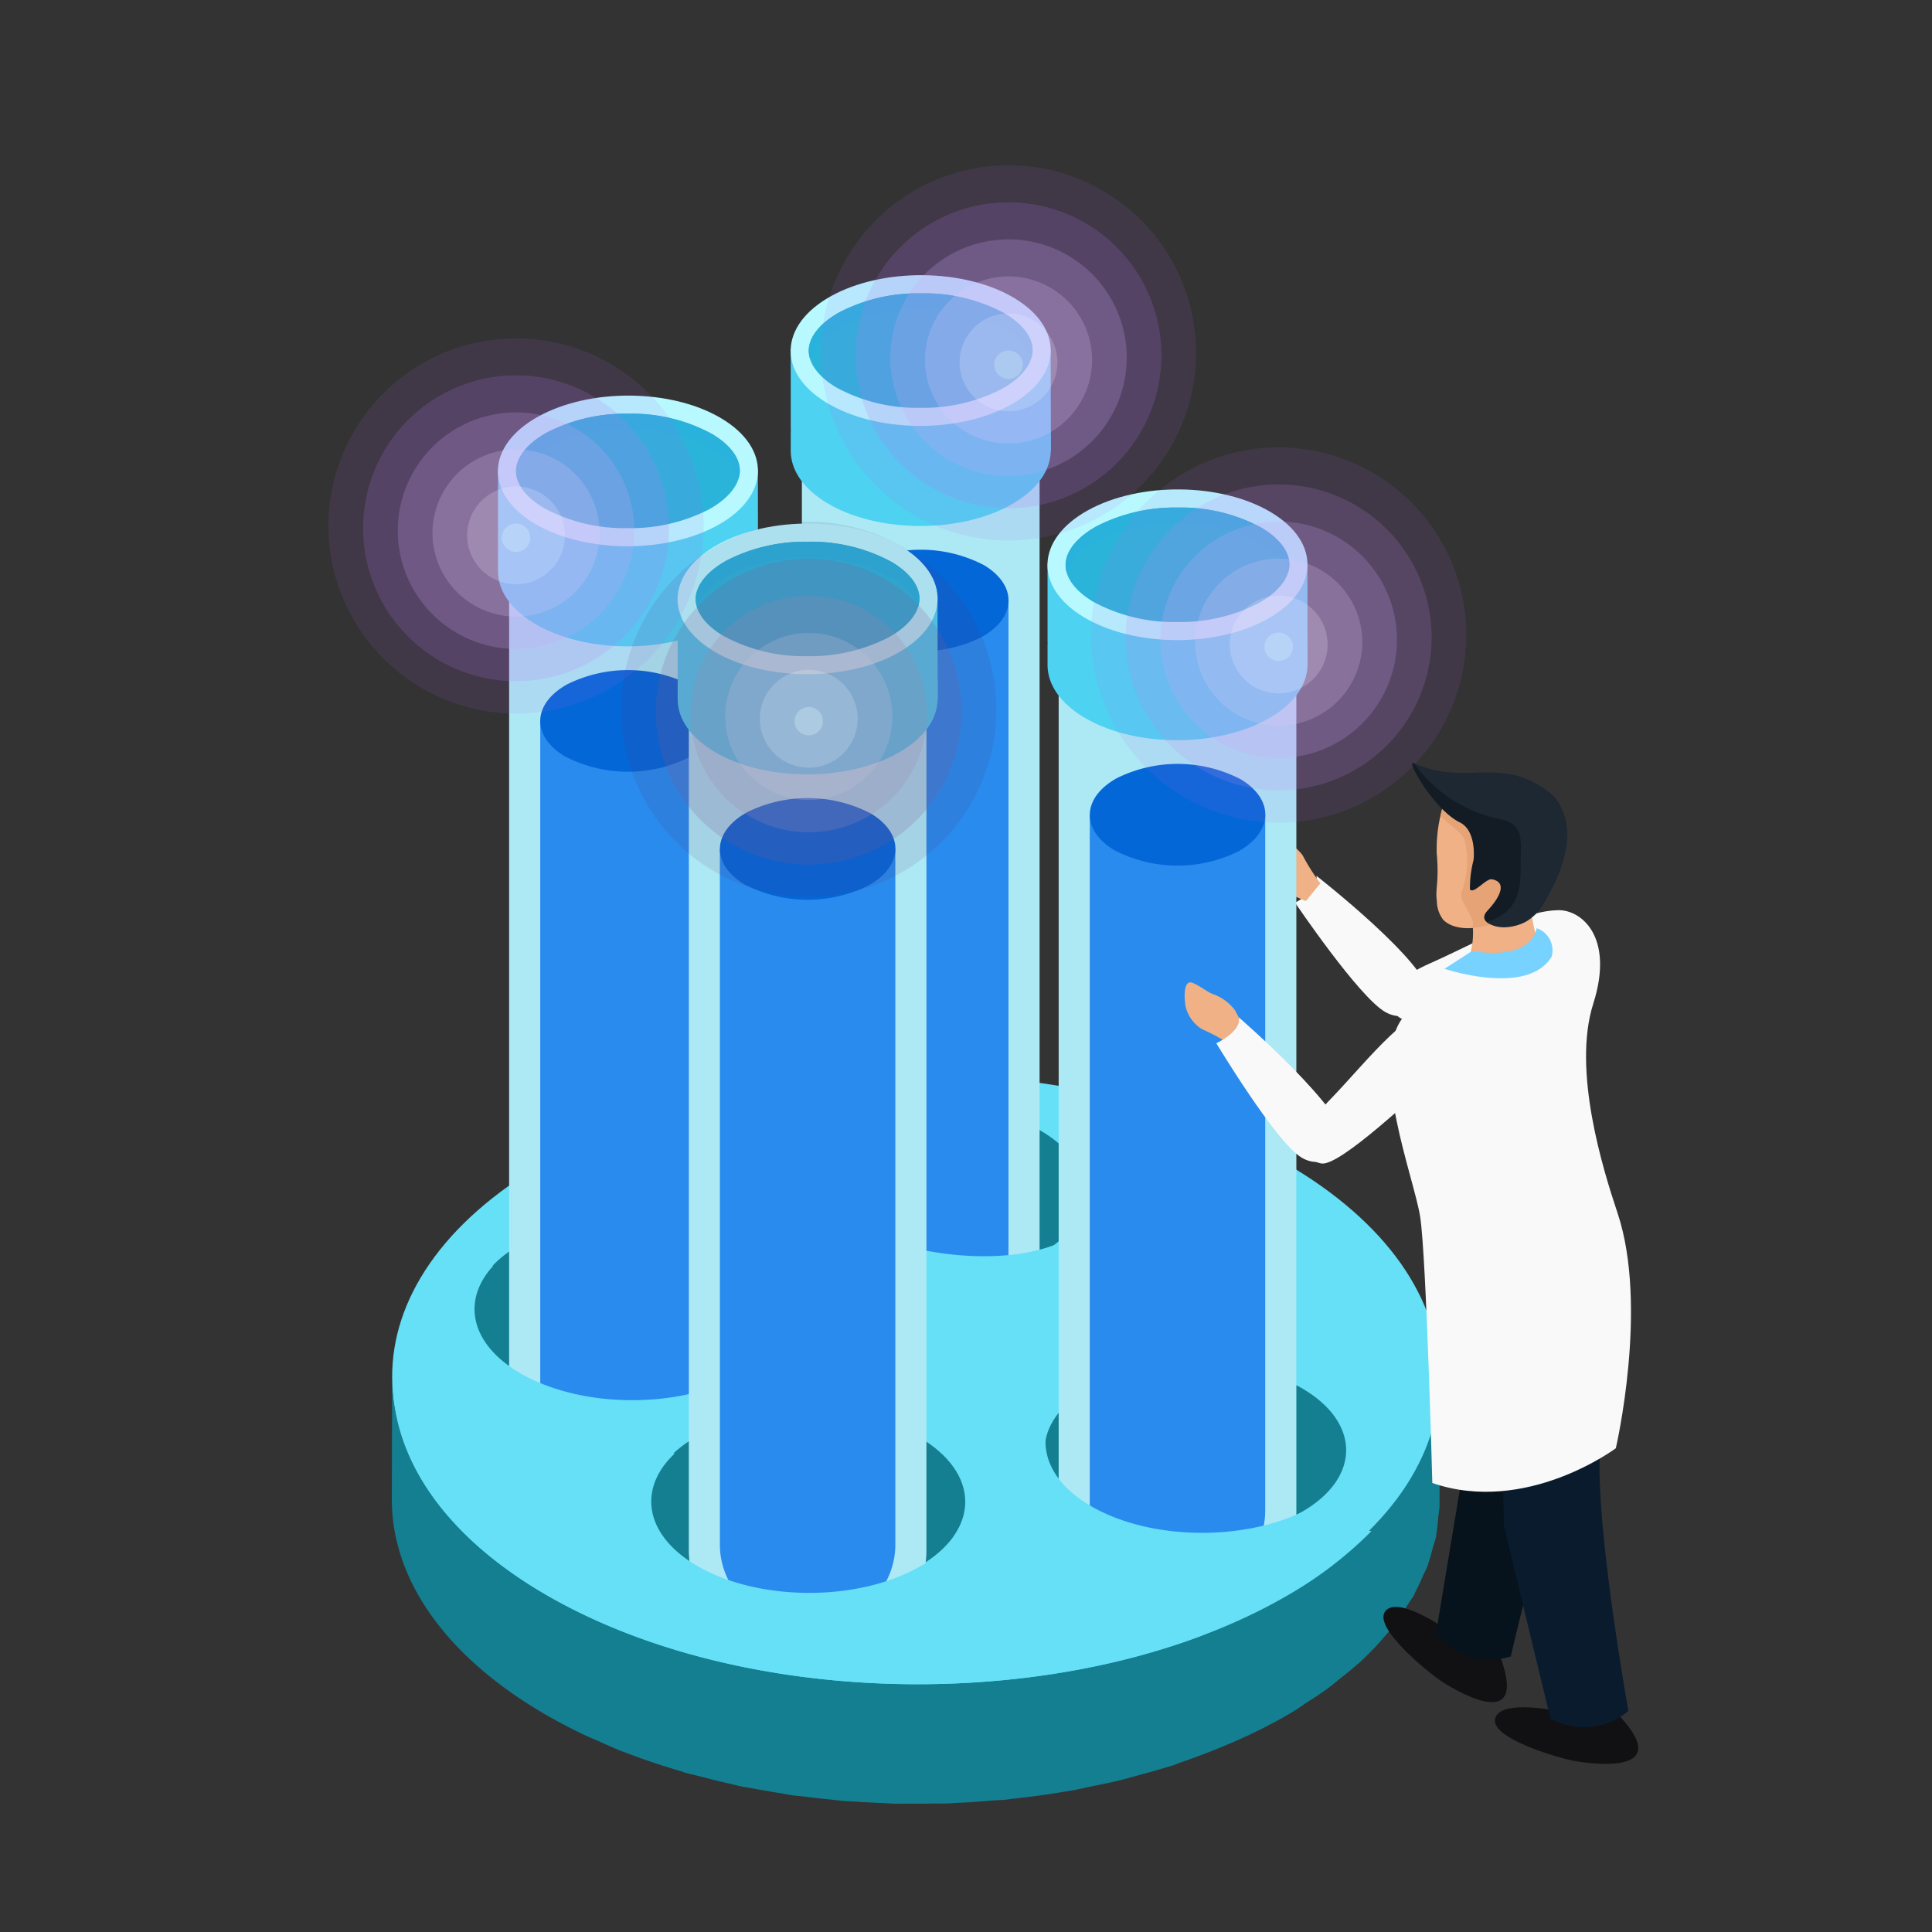 <svg xmlns="http://www.w3.org/2000/svg" xmlns:xlink="http://www.w3.org/1999/xlink" width="185" height="185" viewBox="0 0 185 185">
  <rect x="0" y="0" width="185" height="185" fill="#333333" stroke="none"/>
  <defs>
    <linearGradient id="linear-gradient" x1="17.002" y1="0.5" x2="18.002" y2="0.5" gradientUnits="objectBoundingBox">
      <stop offset="0" stop-color="#390154"/>
      <stop offset="0.169" stop-color="#3e0259"/>
      <stop offset="0.394" stop-color="#4e076a"/>
      <stop offset="0.652" stop-color="#690e86"/>
      <stop offset="0.932" stop-color="#8d19ad"/>
      <stop offset="1" stop-color="#981cb8"/>
    </linearGradient>
    <linearGradient id="linear-gradient-2" x1="16.787" y1="0.5" x2="17.787" y2="0.5" gradientUnits="objectBoundingBox">
      <stop offset="0" stop-color="#5a2b70"/>
      <stop offset="0.188" stop-color="#5f2c75"/>
      <stop offset="0.44" stop-color="#6f3186"/>
      <stop offset="0.726" stop-color="#8938a2"/>
      <stop offset="1" stop-color="#a942c4"/>
    </linearGradient>
    <linearGradient id="linear-gradient-3" x1="16.475" y1="0.5" x2="17.475" y2="0.5" gradientUnits="objectBoundingBox">
      <stop offset="0" stop-color="#7b568d"/>
      <stop offset="0.217" stop-color="#805792"/>
      <stop offset="0.508" stop-color="#905ca3"/>
      <stop offset="0.838" stop-color="#aa63bf"/>
      <stop offset="1" stop-color="#ba68d0"/>
    </linearGradient>
    <linearGradient id="linear-gradient-4" x1="15.979" y1="0.5" x2="16.979" y2="0.5" gradientUnits="objectBoundingBox">
      <stop offset="0" stop-color="#9c80aa"/>
      <stop offset="0.261" stop-color="#a181af"/>
      <stop offset="0.611" stop-color="#b286c0"/>
      <stop offset="1" stop-color="#cc8edc"/>
    </linearGradient>
    <linearGradient id="linear-gradient-5" x1="15.072" y1="0.5" x2="16.072" y2="0.5" gradientUnits="objectBoundingBox">
      <stop offset="0" stop-color="#bdaac6"/>
      <stop offset="0.34" stop-color="#c2abcb"/>
      <stop offset="0.793" stop-color="#d3b0dc"/>
      <stop offset="1" stop-color="#ddb3e7"/>
    </linearGradient>
    <linearGradient id="linear-gradient-6" x1="12.881" y1="0.5" x2="13.881" y2="0.5" gradientUnits="objectBoundingBox">
      <stop offset="0" stop-color="#ded5e3"/>
      <stop offset="0.537" stop-color="#e3d6e8"/>
      <stop offset="1" stop-color="#eed9f3"/>
    </linearGradient>
  </defs>
  <g id="Grupo_840759" data-name="Grupo 840759" transform="translate(-262.081 -7979)">
    <g id="Grupo_62103" data-name="Grupo 62103" transform="translate(274.919 7991.279)">
      <path id="Trazado_122165" data-name="Trazado 122165" d="M-33.571,271.451c1.321.749,2.212,3.627-2.143,5.164S-49.225,281.789-50.7,280.8c-1.2-.8-2.45-2.889,2.875-5.24S-36.843,269.619-33.571,271.451Z" transform="translate(171.936 -195.6)" fill="#f9f9f9"/>
      <path id="Trazado_122166" data-name="Trazado 122166" d="M-43.97,280.293s-1.64,2.99-4.17,1.608-8.674-10.489-8.674-10.489,2.365-1.238,2.033-2.583C-54.781,268.829-43.909,277.31-43.97,280.293Z" transform="translate(167.992 -197.25)" fill="#f9f9f9"/>
      <g id="Grupo_62045" data-name="Grupo 62045" transform="translate(107.006 68.077)">
        <g id="Grupo_62044" data-name="Grupo 62044">
          <path id="Trazado_122167" data-name="Trazado 122167" d="M-52.571,271.088a19.662,19.662,0,0,1-1.7-2.684,3.832,3.832,0,0,0-2.456-1.514c-.788-.082-2.913-.064-2.335.96s1.06,1.382,1.332,2.081a4.95,4.95,0,0,0,1.741,1.983c.482.2,2.027.875,2.027.875Z" transform="translate(59.16 -266.86)" fill="#efb185"/>
        </g>
      </g>
      <path id="Trazado_122168" data-name="Trazado 122168" d="M-5.234,297.5a15.178,15.178,0,0,1-.178,1.6c-.08.438-.21.868-.327,1.3-.133.5-.253,1-.429,1.487-.146.411-.341.816-.516,1.227-.226.523-.452,1.044-.729,1.556-.208.377-.45.752-.676,1.121-.37.591-.749,1.17-1.174,1.745-.418.557-.85,1.112-1.328,1.654-.116.132-.215.263-.331.388-.642.7-1.359,1.393-2.113,2.07-.484.438-1.023.861-1.547,1.281-.461.37-.9.742-1.394,1.1-.562.413-1.19.806-1.8,1.2-.629.411-1.229.832-1.912,1.227a50.845,50.845,0,0,1-4.727,2.391c-.473.215-.962.418-1.447.623q-1.9.8-3.909,1.482c-.489.169-.978.352-1.48.51-.83.258-1.691.489-2.541.72-.665.185-1.325.375-2,.539-.923.226-1.858.409-2.8.6-.619.124-1.232.267-1.853.379q-2.83.5-5.73.8c-.571.057-1.145.094-1.711.141-1.149.1-2.292.18-3.448.235-.717.03-1.435.044-2.153.055-.93.023-1.864.028-2.792.011-.749,0-1.487-.025-2.235-.055q-1.286-.051-2.573-.139c-.768-.053-1.538-.116-2.306-.2-.854-.078-1.709-.173-2.548-.285-.729-.094-1.451-.194-2.166-.306-.905-.135-1.807-.3-2.7-.468-.7-.133-1.391-.269-2.075-.422-1.044-.228-2.072-.482-3.092-.759-.585-.149-1.174-.3-1.748-.466-1.839-.539-3.637-1.14-5.367-1.814-.854-.331-1.682-.694-2.507-1.064-.448-.2-.914-.379-1.35-.589-1.263-.6-2.49-1.234-3.67-1.919-9.885-5.706-14.827-13.2-14.808-20.689l-.03,11.765c-.027,7.487,4.919,14.984,14.806,20.694q1.776,1.017,3.677,1.923c.437.2.889.384,1.334.58.74.326,1.467.671,2.232.969.082.036.18.057.269.091,1.743.678,3.549,1.282,5.393,1.82.148.048.285.108.432.149.414.114.848.2,1.264.311,1.042.272,2.084.537,3.149.768.279.064.542.146.82.2.4.085.822.137,1.231.217.884.167,1.773.318,2.674.462.357.059.7.139,1.067.188.386.053.781.078,1.17.126.836.107,1.67.2,2.514.285.4.037.79.094,1.19.133.368.03.742.03,1.117.059.836.055,1.679.1,2.523.135.432.016.864.059,1.295.069.34.011.692-.007,1.033-.007q1.374.016,2.747-.014c.45-.007.9.014,1.355-.007.267,0,.533-.041.8-.052,1.124-.046,2.248-.125,3.364-.222.466-.041.934-.044,1.4-.094.148-.009.288-.041.432-.059q2.865-.3,5.667-.788c.1-.018.2-.028.293-.043.571-.107,1.122-.242,1.686-.359.9-.183,1.81-.363,2.706-.578.658-.165,1.3-.347,1.951-.528.878-.242,1.757-.478,2.618-.747.178-.059.366-.1.541-.155.3-.1.573-.226.859-.324,1.359-.466,2.682-.966,3.98-1.508.473-.2.95-.4,1.426-.612a51.371,51.371,0,0,0,4.73-2.391c.2-.123.407-.242.61-.363.452-.27.836-.571,1.273-.848.617-.4,1.248-.8,1.824-1.218.5-.363.937-.733,1.4-1.106.528-.42,1.063-.841,1.547-1.279.1-.085.212-.164.309-.254.64-.6,1.234-1.2,1.8-1.813.116-.132.221-.269.338-.393.333-.381.67-.754.974-1.14.13-.162.217-.342.343-.511.436-.578.827-1.174,1.19-1.77.148-.244.347-.475.485-.715.069-.123.1-.247.167-.368.285-.528.517-1.06.747-1.594.133-.3.306-.6.42-.891.041-.1.055-.2.089-.309.18-.494.3-1,.432-1.5.089-.34.226-.674.3-1.014.014-.1.009-.183.023-.277a14.967,14.967,0,0,0,.18-1.54c.032-.352.112-.706.121-1.064.007-.148.007-.3.007-.441q.013-5.881.036-11.766A14.2,14.2,0,0,1-5.234,297.5Z" transform="translate(130.137 -176.274)" fill="#147f91"/>
      <g id="Grupo_62046" data-name="Grupo 62046" transform="translate(24.713 90.577)">
        <path id="Trazado_122169" data-name="Trazado 122169" d="M-19.935,288.014c19.664,11.357,19.749,29.755.235,41.1-19.531,11.357-51.271,11.357-70.931,0-19.639-11.343-19.767-29.741-.233-41.1C-71.351,276.675-39.572,276.675-19.935,288.014Z" transform="translate(105.438 -279.51)" fill="#65e0f6"/>
      </g>
      <g id="Grupo_62047" data-name="Grupo 62047" transform="translate(62.153 93.511)">
        <path id="Trazado_122170" data-name="Trazado 122170" d="M-59.777,283.61c5.657,3.266,5.683,8.561.062,11.823s-14.752,3.269-20.409,0-5.687-8.558-.068-11.823S-65.432,280.342-59.777,283.61Z" transform="translate(84.383 -281.159)" fill="#147f91"/>
      </g>
      <g id="Grupo_62052" data-name="Grupo 62052" transform="translate(62.874 14.074)">
        <path id="Trazado_122171" data-name="Trazado 122171" d="M-73.259,341.356h2.525a10.119,10.119,0,0,0,10.12-10.118V241h-22.76v90.236A10.118,10.118,0,0,0-73.259,341.356Z" transform="translate(84.448 -232.995)" fill="#ade9f4"/>
        <path id="Trazado_122172" data-name="Trazado 122172" d="M-74.231,328.1h1.871a7.467,7.467,0,0,0,7.463-7.471V254.017H-81.7v66.614A7.469,7.469,0,0,0-74.231,328.1Z" transform="translate(85.751 -222.859)" fill="#298bed"/>
        <g id="Grupo_62048" data-name="Grupo 62048" transform="translate(4.056 26.285)">
          <path id="Trazado_122173" data-name="Trazado 122173" d="M-67.229,252.762c3.208,1.939,3.1,5.021-.247,6.887a13.1,13.1,0,0,1-11.888-.123c-3.2-1.934-3.1-5.014.242-6.88A13.108,13.108,0,0,1-67.229,252.762Z" transform="translate(81.698 -251.277)" fill="#0467d8"/>
        </g>
        <g id="Grupo_62051" data-name="Grupo 62051">
          <g id="Grupo_62049" data-name="Grupo 62049" transform="translate(0.006 14.45)">
            <path id="Trazado_122174" data-name="Trazado 122174" d="M-83.975,247.011v-2.387c.009,1.791,1.149,2.451,3.455,3.847,4.76,2.866,12.64,2.944,17.6.173,2.561-1.416,3.846-1.869,3.846-3.771l0,2.063c0,1.9-1.28,3.8-3.834,5.228-4.954,2.77-12.848,2.686-17.6-.18C-82.816,250.594-83.966,248.8-83.975,247.011Z" transform="translate(83.975 -244.624)" fill="#4ed2f2"/>
          </g>
          <path id="Trazado_122175" data-name="Trazado 122175" d="M-83.975,240.473v7.384s.1,4.079,1.727,4.778,13.614,1.761,13.614,1.761l6.448-.792,3.117-3.435,0-2.063-.016-7.633Z" transform="translate(83.981 -233.407)" fill="#4ed2f2"/>
          <g id="Grupo_62050" data-name="Grupo 62050">
            <path id="Trazado_122176" data-name="Trazado 122176" d="M-62.546,238.7c4.76,2.867,4.6,7.433-.37,10.206s-12.841,2.684-17.6-.18-4.593-7.435.37-10.206S-67.3,235.84-62.546,238.7Z" transform="translate(83.978 -236.5)" fill="#b8f8ff"/>
            <path id="Trazado_122177" data-name="Trazado 122177" d="M-72.327,248.438a16.156,16.156,0,0,1-8.052-1.957c-1.707-1.032-2.648-2.293-2.625-3.547.021-1.29,1.1-2.624,2.945-3.65a16.318,16.318,0,0,1,7.812-1.807,16.114,16.114,0,0,1,8.052,1.955c1.705,1.032,2.646,2.286,2.626,3.54-.027,1.291-1.1,2.631-2.943,3.657A16.415,16.415,0,0,1-72.327,248.438Z" transform="translate(84.736 -235.74)" fill="#2bb4da"/>
            <path id="Trazado_122178" data-name="Trazado 122178" d="M-80.059,240.812A16.276,16.276,0,0,1-72.247,239,16.171,16.171,0,0,1-64.2,240.96a5.276,5.276,0,0,1,2.493,2.729,2.807,2.807,0,0,0,.133-.717c.02-1.254-.921-2.508-2.626-3.54a16.114,16.114,0,0,0-8.052-1.955,16.318,16.318,0,0,0-7.812,1.807c-1.849,1.026-2.923,2.36-2.945,3.65a2.714,2.714,0,0,0,.132.816A5.614,5.614,0,0,1-80.059,240.812Z" transform="translate(84.736 -235.74)" fill="#29b2dc"/>
          </g>
        </g>
      </g>
      <path id="Trazado_122179" data-name="Trazado 122179" d="M-14.523,314.933l-4.741-2.6a9.1,9.1,0,0,1-3.75,3.783c-5.879,3.415-15.428,3.415-21.341,0s-5.948-8.949-.071-12.371a18.8,18.8,0,0,1,5.765-2.046l-9.252-4.586c-5.87,2.4-15.215.955-20.5-2.1-5.082-2.935-5.794-7.442-2.157-10.817l-11.761-6.45a58.977,58.977,0,0,0-14.375,5.792c-.27.157-.494.324-.758.482l6.231,4.6c4.734-.516,9.821.276,13.5,2.4,4.6,2.661,5.594,6.592,3.062,9.815l9.242,6.827c1.688.423-.683,1.476.7,2.273,2.312,1.332,4.451,2.312,4.961,4.04l23.661,15.32a57.012,57.012,0,0,0,10.57-4.662A33.608,33.608,0,0,0-14.523,314.933Z" transform="translate(136.357 -190.303)" fill="#65e0f6"/>
      <g id="Grupo_62053" data-name="Grupo 62053" transform="translate(87.198 118.193)">
        <path id="Trazado_122180" data-name="Trazado 122180" d="M-45.695,297.481c5.66,3.268,5.683,8.568.069,11.829s-14.758,3.266-20.414,0-5.687-8.561-.062-11.829S-51.346,294.22-45.695,297.481Z" transform="translate(70.299 -295.035)" fill="#147f91"/>
      </g>
      <g id="Grupo_62058" data-name="Grupo 62058" transform="translate(87.463 34.586)">
        <path id="Trazado_122181" data-name="Trazado 122181" d="M-59.433,352.894h2.527a10.117,10.117,0,0,0,10.118-10.116V252.533h-22.76v90.245A10.119,10.119,0,0,0-59.433,352.894Z" transform="translate(70.62 -244.527)" fill="#ade9f4"/>
        <path id="Trazado_122182" data-name="Trazado 122182" d="M-60.409,339.632h1.871a7.468,7.468,0,0,0,7.465-7.469V265.547h-16.8v66.616A7.465,7.465,0,0,0-60.409,339.632Z" transform="translate(71.925 -234.393)" fill="#298bed"/>
        <g id="Grupo_62054" data-name="Grupo 62054" transform="translate(4.054 26.283)">
          <path id="Trazado_122183" data-name="Trazado 122183" d="M-53.4,264.293c3.206,1.939,3.1,5.021-.249,6.893a13.122,13.122,0,0,1-11.884-.123c-3.2-1.933-3.107-5.016.242-6.885A13.1,13.1,0,0,1-53.4,264.293Z" transform="translate(67.871 -262.808)" fill="#0467d8"/>
        </g>
        <g id="Grupo_62057" data-name="Grupo 62057">
          <g id="Grupo_62055" data-name="Grupo 62055" transform="translate(0.008 14.45)">
            <path id="Trazado_122184" data-name="Trazado 122184" d="M-70.146,258.541v-2.385c0,1.789,1.142,2.453,3.455,3.844,4.762,2.867,12.638,2.947,17.6.18,2.554-1.421,3.839-1.877,3.839-3.773l.005,2.062c0,1.9-1.273,3.81-3.832,5.226-4.958,2.771-12.843,2.686-17.6-.174C-68.992,262.124-70.142,260.333-70.146,258.541Z" transform="translate(70.146 -256.156)" fill="#4ed2f2"/>
          </g>
          <path id="Trazado_122185" data-name="Trazado 122185" d="M-70.146,252.006v7.382s.091,4.077,1.723,4.781,13.614,1.756,13.614,1.756l6.446-.79,3.117-3.435-.005-2.062-.012-7.633Z" transform="translate(70.154 -244.938)" fill="#4ed2f2"/>
          <g id="Grupo_62056" data-name="Grupo 62056">
            <path id="Trazado_122186" data-name="Trazado 122186" d="M-48.718,250.237c4.757,2.866,4.593,7.433-.368,10.2s-12.839,2.686-17.6-.183-4.593-7.43.365-10.2S-53.477,247.37-48.718,250.237Z" transform="translate(70.151 -248.032)" fill="#b8f8ff"/>
            <path id="Trazado_122187" data-name="Trazado 122187" d="M-58.5,259.967a16.121,16.121,0,0,1-8.057-1.955c-1.707-1.032-2.644-2.293-2.619-3.54.018-1.291,1.088-2.624,2.939-3.657a16.4,16.4,0,0,1,7.815-1.807,16.142,16.142,0,0,1,8.048,1.955c1.707,1.032,2.646,2.291,2.625,3.547-.023,1.29-1.09,2.622-2.934,3.648A16.31,16.31,0,0,1-58.5,259.967Z" transform="translate(70.91 -247.272)" fill="#2bb4da"/>
            <path id="Trazado_122188" data-name="Trazado 122188" d="M-66.235,252.343a16.323,16.323,0,0,1,7.815-1.8,16.086,16.086,0,0,1,8.048,1.955,5.3,5.3,0,0,1,2.5,2.723,2.588,2.588,0,0,0,.128-.71c.021-1.256-.918-2.515-2.625-3.547a16.142,16.142,0,0,0-8.048-1.955,16.4,16.4,0,0,0-7.815,1.807c-1.851,1.033-2.922,2.366-2.939,3.657a2.653,2.653,0,0,0,.126.811A5.622,5.622,0,0,1-66.235,252.343Z" transform="translate(70.91 -247.272)" fill="#29b2dc"/>
          </g>
        </g>
      </g>
      <g id="Grupo_62059" data-name="Grupo 62059" transform="translate(32.509 104.375)">
        <path id="Trazado_122189" data-name="Trazado 122189" d="M-75.318,289.828c5.914,3.413,5.941,8.949.06,12.364s-15.421,3.419-21.341,0-5.948-8.951-.069-12.364S-81.227,286.413-75.318,289.828Z" transform="translate(101.053 -287.267)" fill="#147f91"/>
      </g>
      <g id="Grupo_62064" data-name="Grupo 62064" transform="translate(34.84 25.6)">
        <path id="Trazado_122190" data-name="Trazado 122190" d="M-89.029,347.836H-86.5a10.118,10.118,0,0,0,10.118-10.112V247.482H-99.14v90.241A10.114,10.114,0,0,0-89.029,347.836Z" transform="translate(100.213 -239.474)" fill="#ade9f4"/>
        <path id="Trazado_122191" data-name="Trazado 122191" d="M-90,334.583h1.867a7.468,7.468,0,0,0,7.465-7.474V260.494H-97.463v66.614A7.468,7.468,0,0,0-90,334.583Z" transform="translate(101.518 -229.341)" fill="#298bed"/>
        <g id="Grupo_62060" data-name="Grupo 62060" transform="translate(4.054 26.284)">
          <path id="Trazado_122192" data-name="Trazado 122192" d="M-83,259.245c3.208,1.933,3.1,5.014-.253,6.886a13.093,13.093,0,0,1-11.875-.125c-3.2-1.93-3.108-5.013.236-6.882A13.1,13.1,0,0,1-83,259.245Z" transform="translate(97.464 -257.756)" fill="#0467d8"/>
        </g>
        <g id="Grupo_62063" data-name="Grupo 62063">
          <g id="Grupo_62061" data-name="Grupo 62061" transform="translate(0.011 14.447)">
            <path id="Trazado_122193" data-name="Trazado 122193" d="M-99.737,253.487V251.1c0,1.791,1.14,2.455,3.453,3.846,4.76,2.865,12.638,2.946,17.6.18,2.554-1.423,3.837-1.869,3.837-3.773l.007,2.065c0,1.9-1.279,3.8-3.837,5.228-4.96,2.764-12.839,2.686-17.6-.181C-98.586,257.077-99.737,255.28-99.737,253.487Z" transform="translate(99.737 -251.102)" fill="#4ed2f2"/>
          </g>
          <path id="Trazado_122194" data-name="Trazado 122194" d="M-99.737,246.952v7.382s.085,4.082,1.72,4.783,13.616,1.754,13.616,1.754l6.446-.788,3.119-3.431-.007-2.065-.014-7.634Z" transform="translate(99.748 -239.887)" fill="#4ed2f2"/>
          <g id="Grupo_62062" data-name="Grupo 62062">
            <path id="Trazado_122195" data-name="Trazado 122195" d="M-78.31,245.184c4.757,2.866,4.6,7.433-.366,10.2s-12.843,2.689-17.6-.178-4.6-7.433.363-10.2S-83.072,242.317-78.31,245.184Z" transform="translate(99.743 -242.98)" fill="#b8f8ff"/>
            <path id="Trazado_122196" data-name="Trazado 122196" d="M-88.089,254.912a16.158,16.158,0,0,1-8.057-1.951c-1.709-1.035-2.644-2.289-2.621-3.542.018-1.291,1.092-2.625,2.941-3.657a16.358,16.358,0,0,1,7.815-1.807,16.049,16.049,0,0,1,8.045,1.96c1.711,1.028,2.648,2.286,2.626,3.54-.021,1.291-1.09,2.622-2.932,3.652A16.4,16.4,0,0,1-88.089,254.912Z" transform="translate(100.502 -242.22)" fill="#2bb4da"/>
            <path id="Trazado_122197" data-name="Trazado 122197" d="M-95.827,247.29a16.317,16.317,0,0,1,7.815-1.8,16.067,16.067,0,0,1,8.045,1.957,5.282,5.282,0,0,1,2.5,2.723,2.731,2.731,0,0,0,.13-.712c.021-1.254-.916-2.512-2.626-3.54a16.049,16.049,0,0,0-8.045-1.96,16.358,16.358,0,0,0-7.815,1.807c-1.849,1.032-2.923,2.366-2.941,3.657a2.6,2.6,0,0,0,.13.815A5.6,5.6,0,0,1-95.827,247.29Z" transform="translate(100.502 -242.22)" fill="#29b2dc"/>
          </g>
        </g>
      </g>
      <path id="Trazado_122198" data-name="Trazado 122198" d="M-90.64,322.015c19.662,11.354,51.4,11.354,70.936,0a37.735,37.735,0,0,0,8-6.131l-6.414-1.939c-5.914,2.915-14.777,2.794-20.4-.454-3.322-1.923-4.718-4.511-4.319-7.023l-26.275-7.94a10.344,10.344,0,0,1-2.712,2.239c-5.872,3.421-15.421,3.421-21.337,0-4.84-2.791-5.673-6.99-2.623-10.3l-4.83-1.46C-109.411,299.805-106.093,313.087-90.64,322.015Zm14.354-15.16c5.87-3.41,15.433-3.41,21.346,0s5.939,8.954.068,12.368-15.426,3.415-21.346,0S-82.166,310.273-76.286,306.854Z" transform="translate(130.176 -181.536)" fill="#65e0f6"/>
      <g id="Grupo_62065" data-name="Grupo 62065" transform="translate(49.402 122.761)">
        <path id="Trazado_122199" data-name="Trazado 122199" d="M-65.819,300.161c5.913,3.419,5.941,8.954.06,12.368s-15.423,3.415-21.343,0-5.945-8.949-.066-12.368S-71.734,296.751-65.819,300.161Z" transform="translate(91.554 -297.603)" fill="#147f91"/>
      </g>
      <g id="Grupo_62070" data-name="Grupo 62070" transform="translate(52.043 37.857)">
        <path id="Trazado_122200" data-name="Trazado 122200" d="M-79.352,354.731h2.529A10.113,10.113,0,0,0-66.71,344.613V254.372H-89.463v90.241A10.113,10.113,0,0,0-79.352,354.731Z" transform="translate(90.54 -246.366)" fill="#ade9f4"/>
        <path id="Trazado_122201" data-name="Trazado 122201" d="M-80.326,341.472h1.871A7.465,7.465,0,0,0-70.99,334V267.387h-16.8V334A7.471,7.471,0,0,0-80.326,341.472Z" transform="translate(91.842 -236.231)" fill="#298bed"/>
        <g id="Grupo_62066" data-name="Grupo 62066" transform="translate(4.053 26.282)">
          <path id="Trazado_122202" data-name="Trazado 122202" d="M-73.322,266.133c3.212,1.939,3.1,5.021-.247,6.889a13.108,13.108,0,0,1-11.882-.119c-3.2-1.939-3.108-5.014.242-6.887A13.092,13.092,0,0,1-73.322,266.133Z" transform="translate(87.79 -264.646)" fill="#0467d8"/>
        </g>
        <g id="Grupo_62069" data-name="Grupo 62069">
          <g id="Grupo_62067" data-name="Grupo 62067" transform="translate(0.009 14.449)">
            <path id="Trazado_122203" data-name="Trazado 122203" d="M-90.064,260.381v-2.387c0,1.793,1.147,2.449,3.453,3.846,4.762,2.867,12.64,2.946,17.6.181,2.559-1.425,3.845-1.877,3.839-3.773l.005,2.06c0,1.9-1.273,3.807-3.827,5.224-4.963,2.773-12.85,2.689-17.61-.172C-88.913,263.963-90.062,262.172-90.064,260.381Z" transform="translate(90.064 -257.994)" fill="#4ed2f2"/>
          </g>
          <path id="Trazado_122204" data-name="Trazado 122204" d="M-90.064,253.842v7.385s.087,4.079,1.721,4.778,13.614,1.761,13.614,1.761l6.448-.79,3.117-3.435-.005-2.06-.011-7.64Z" transform="translate(90.073 -246.779)" fill="#4ed2f2"/>
          <g id="Grupo_62068" data-name="Grupo 62068">
            <path id="Trazado_122205" data-name="Trazado 122205" d="M-68.638,252.071c4.762,2.873,4.6,7.433-.366,10.2s-12.841,2.686-17.6-.18-4.593-7.428.37-10.2S-73.389,249.211-68.638,252.071Z" transform="translate(90.069 -249.871)" fill="#b8f8ff"/>
            <path id="Trazado_122206" data-name="Trazado 122206" d="M-78.415,261.805a16.1,16.1,0,0,1-8.054-1.955c-1.712-1.033-2.644-2.291-2.625-3.542.023-1.29,1.1-2.627,2.941-3.655a16.394,16.394,0,0,1,7.815-1.805,16.085,16.085,0,0,1,8.045,1.953c1.712,1.033,2.653,2.287,2.626,3.545-.021,1.291-1.092,2.624-2.932,3.652A16.386,16.386,0,0,1-78.415,261.805Z" transform="translate(90.828 -249.11)" fill="#2bb4da"/>
            <path id="Trazado_122207" data-name="Trazado 122207" d="M-86.153,254.183a16.332,16.332,0,0,1,7.815-1.8,16.122,16.122,0,0,1,8.045,1.949,5.333,5.333,0,0,1,2.5,2.73,2.513,2.513,0,0,0,.126-.713c.027-1.258-.914-2.512-2.626-3.545a16.085,16.085,0,0,0-8.045-1.953,16.394,16.394,0,0,0-7.815,1.805c-1.844,1.028-2.918,2.366-2.941,3.655a2.62,2.62,0,0,0,.133.813A5.578,5.578,0,0,1-86.153,254.183Z" transform="translate(90.828 -249.11)" fill="#29b2dc"/>
          </g>
        </g>
      </g>
      <path id="Trazado_122208" data-name="Trazado 122208" d="M-90.675,316.033c17.132,9.9,43.437,11.167,62.84,3.81l-16.237-10.011-6.665-1.428a8.271,8.271,0,0,1-4.17,4.836c-5.877,3.415-15.426,3.415-21.346,0-5.063-2.928-5.783-7.4-2.193-10.777l-26.914-5.774C-104.839,303.722-99.974,310.666-90.675,316.033Z" transform="translate(130.211 -175.554)" fill="#65e0f6"/>
      <g id="Grupo_62077" data-name="Grupo 62077" transform="translate(88.317 27.012)" opacity="0.8">
        <g id="Grupo_62071" data-name="Grupo 62071" opacity="0">
          <path id="Trazado_122209" data-name="Trazado 122209" d="M-27.1,265.066a21.293,21.293,0,0,1-21.284,21.29,21.3,21.3,0,0,1-21.287-21.29,21.29,21.29,0,0,1,21.287-21.292A21.28,21.28,0,0,1-27.1,265.066Z" transform="translate(69.67 -243.774)" fill="#9744e7" opacity="0.882"/>
        </g>
        <g id="Grupo_62072" data-name="Grupo 62072" transform="translate(3.322 3.549)" opacity="0.167">
          <path id="Trazado_122210" data-name="Trazado 122210" d="M-31.874,263.738a17.972,17.972,0,0,1-17.962,17.969A17.981,17.981,0,0,1-67.8,263.738a17.967,17.967,0,0,1,17.966-17.969A17.958,17.958,0,0,1-31.874,263.738Z" transform="translate(67.802 -245.769)" fill="#a863eb" opacity="0.785"/>
        </g>
        <g id="Grupo_62073" data-name="Grupo 62073" transform="translate(6.642 7.099)" opacity="0.333">
          <path id="Trazado_122211" data-name="Trazado 122211" d="M-36.647,262.411a14.647,14.647,0,0,1-14.642,14.643,14.654,14.654,0,0,1-14.646-14.643,14.645,14.645,0,0,1,14.646-14.646A14.637,14.637,0,0,1-36.647,262.411Z" transform="translate(65.935 -247.765)" fill="#ba82ef" opacity="0.688"/>
        </g>
        <g id="Grupo_62074" data-name="Grupo 62074" transform="translate(9.964 10.646)" opacity="0.5">
          <path id="Trazado_122212" data-name="Trazado 122212" d="M-41.421,261.084a11.327,11.327,0,0,1-11.322,11.322,11.331,11.331,0,0,1-11.324-11.322,11.324,11.324,0,0,1,11.324-11.325A11.32,11.32,0,0,1-41.421,261.084Z" transform="translate(64.067 -249.759)" fill="#cba2f3" opacity="0.591"/>
        </g>
        <g id="Grupo_62075" data-name="Grupo 62075" transform="translate(13.284 14.194)" opacity="0.667">
          <path id="Trazado_122213" data-name="Trazado 122213" d="M-46.194,259.757a8.006,8.006,0,0,1-8,8,8.008,8.008,0,0,1-8-8,8,8,0,0,1,8-8A8,8,0,0,1-46.194,259.757Z" transform="translate(62.2 -251.754)" fill="#dcc1f7" opacity="0.494"/>
        </g>
        <g id="Grupo_62076" data-name="Grupo 62076" transform="translate(16.604 17.743)" opacity="0.833">
          <path id="Trazado_122214" data-name="Trazado 122214" d="M-50.967,258.431a4.684,4.684,0,0,1-4.682,4.676,4.684,4.684,0,0,1-4.684-4.676,4.682,4.682,0,0,1,4.684-4.682A4.682,4.682,0,0,1-50.967,258.431Z" transform="translate(60.333 -253.749)" fill="#eee0fb" opacity="0.397"/>
        </g>
        <path id="Trazado_122215" data-name="Trazado 122215" d="M-55.742,257.1a1.359,1.359,0,0,1-1.36,1.352,1.358,1.358,0,0,1-1.362-1.352,1.359,1.359,0,0,1,1.362-1.359A1.36,1.36,0,0,1-55.742,257.1Z" transform="translate(78.39 -234.452)" fill="#fff" opacity="0.3"/>
      </g>
      <g id="Grupo_62084" data-name="Grupo 62084" transform="translate(62.447 0)" opacity="0.8">
        <g id="Grupo_62078" data-name="Grupo 62078" opacity="0">
          <path id="Trazado_122216" data-name="Trazado 122216" d="M-41.65,249.874a21.3,21.3,0,0,1-21.284,21.3,21.308,21.308,0,0,1-21.284-21.3,21.286,21.286,0,0,1,21.284-21.286A21.275,21.275,0,0,1-41.65,249.874Z" transform="translate(84.218 -228.588)" fill="#923be6" opacity="0.91"/>
        </g>
        <g id="Grupo_62079" data-name="Grupo 62079" transform="translate(3.322 3.547)" opacity="0.167">
          <path id="Trazado_122217" data-name="Trazado 122217" d="M-46.424,248.547A17.974,17.974,0,0,1-64.388,266.52,17.982,17.982,0,0,1-82.35,248.547a17.966,17.966,0,0,1,17.962-17.965A17.958,17.958,0,0,1-46.424,248.547Z" transform="translate(82.35 -230.582)" fill="#a45cea" opacity="0.808"/>
        </g>
        <g id="Grupo_62080" data-name="Grupo 62080" transform="translate(6.642 7.095)" opacity="0.333">
          <path id="Trazado_122218" data-name="Trazado 122218" d="M-51.2,247.221a14.654,14.654,0,0,1-14.644,14.65,14.659,14.659,0,0,1-14.642-14.65,14.645,14.645,0,0,1,14.642-14.644A14.641,14.641,0,0,1-51.2,247.221Z" transform="translate(80.483 -232.577)" fill="#b67cee" opacity="0.707"/>
        </g>
        <g id="Grupo_62081" data-name="Grupo 62081" transform="translate(9.964 10.642)" opacity="0.5">
          <path id="Trazado_122219" data-name="Trazado 122219" d="M-55.971,245.893a11.333,11.333,0,0,1-11.324,11.329,11.334,11.334,0,0,1-11.32-11.329,11.323,11.323,0,0,1,11.32-11.322A11.322,11.322,0,0,1-55.971,245.893Z" transform="translate(78.615 -234.571)" fill="#c99df3" opacity="0.605"/>
        </g>
        <g id="Grupo_62082" data-name="Grupo 62082" transform="translate(13.284 14.189)" opacity="0.667">
          <path id="Trazado_122220" data-name="Trazado 122220" d="M-60.744,244.566a8.009,8.009,0,0,1-8,8,8.009,8.009,0,0,1-8-8,8,8,0,0,1,8-8A8,8,0,0,1-60.744,244.566Z" transform="translate(76.748 -236.565)" fill="#dbbef7" opacity="0.503"/>
        </g>
        <g id="Grupo_62083" data-name="Grupo 62083" transform="translate(16.605 17.738)" opacity="0.833">
          <path id="Trazado_122221" data-name="Trazado 122221" d="M-65.517,243.24a4.688,4.688,0,0,1-4.684,4.682,4.683,4.683,0,0,1-4.679-4.682,4.682,4.682,0,0,1,4.679-4.68A4.686,4.686,0,0,1-65.517,243.24Z" transform="translate(74.88 -238.56)" fill="#eddefb" opacity="0.402"/>
        </g>
        <path id="Trazado_122222" data-name="Trazado 122222" d="M-70.289,241.912a1.368,1.368,0,0,1-1.366,1.359,1.361,1.361,0,0,1-1.359-1.359,1.361,1.361,0,0,1,1.359-1.357A1.368,1.368,0,0,1-70.289,241.912Z" transform="translate(92.938 -219.269)" fill="#fff" opacity="0.3"/>
      </g>
      <g id="Grupo_62091" data-name="Grupo 62091" transform="translate(43.322 34.129)" opacity="0.8">
        <g id="Grupo_62085" data-name="Grupo 62085" opacity="0">
          <path id="Trazado_122223" data-name="Trazado 122223" d="M-52.405,269.065a21.292,21.292,0,0,1-21.284,21.292,21.3,21.3,0,0,1-21.284-21.292,21.291,21.291,0,0,1,21.284-21.29A21.28,21.28,0,0,1-52.405,269.065Z" transform="translate(94.973 -247.775)" fill="url(#linear-gradient)"/>
        </g>
        <g id="Grupo_62086" data-name="Grupo 62086" transform="translate(3.32 3.549)" opacity="0.167">
          <path id="Trazado_122224" data-name="Trazado 122224" d="M-57.178,267.739a17.971,17.971,0,0,1-17.964,17.969,17.981,17.981,0,0,1-17.964-17.969A17.969,17.969,0,0,1-75.142,249.77,17.96,17.96,0,0,1-57.178,267.739Z" transform="translate(93.106 -249.77)" opacity="0.883" fill="url(#linear-gradient-2)"/>
        </g>
        <g id="Grupo_62087" data-name="Grupo 62087" transform="translate(6.64 7.097)" opacity="0.333">
          <path id="Trazado_122225" data-name="Trazado 122225" d="M-61.953,266.411A14.646,14.646,0,0,1-76.6,281.056a14.656,14.656,0,0,1-14.644-14.645A14.648,14.648,0,0,1-76.6,251.765,14.639,14.639,0,0,1-61.953,266.411Z" transform="translate(91.239 -251.765)" opacity="0.767" fill="url(#linear-gradient-3)"/>
        </g>
        <g id="Grupo_62088" data-name="Grupo 62088" transform="translate(9.96 10.646)" opacity="0.5">
          <path id="Trazado_122226" data-name="Trazado 122226" d="M-66.726,265.085a11.324,11.324,0,0,1-11.322,11.322,11.332,11.332,0,0,1-11.324-11.322A11.327,11.327,0,0,1-78.048,253.76,11.319,11.319,0,0,1-66.726,265.085Z" transform="translate(89.372 -253.76)" opacity="0.65" fill="url(#linear-gradient-4)"/>
        </g>
        <g id="Grupo_62089" data-name="Grupo 62089" transform="translate(13.28 14.194)" opacity="0.667">
          <path id="Trazado_122227" data-name="Trazado 122227" d="M-71.5,263.759a8,8,0,0,1-8,8,8.01,8.01,0,0,1-8-8,8.008,8.008,0,0,1,8-8A8,8,0,0,1-71.5,263.759Z" transform="translate(87.505 -255.755)" opacity="0.533" fill="url(#linear-gradient-5)"/>
        </g>
        <g id="Grupo_62090" data-name="Grupo 62090" transform="translate(16.6 17.741)" opacity="0.833">
          <path id="Trazado_122228" data-name="Trazado 122228" d="M-76.274,262.432a4.68,4.68,0,0,1-4.68,4.676,4.685,4.685,0,0,1-4.684-4.676,4.687,4.687,0,0,1,4.684-4.683A4.682,4.682,0,0,1-76.274,262.432Z" transform="translate(85.638 -257.749)" opacity="0.417" fill="url(#linear-gradient-6)"/>
        </g>
        <path id="Trazado_122229" data-name="Trazado 122229" d="M-81.047,261.107a1.356,1.356,0,0,1-1.36,1.35,1.36,1.36,0,0,1-1.364-1.35,1.366,1.366,0,0,1,1.364-1.362A1.362,1.362,0,0,1-81.047,261.107Z" transform="translate(103.691 -238.454)" fill="#fff" opacity="0.3"/>
      </g>
      <g id="Grupo_62098" data-name="Grupo 62098" transform="translate(15.29 16.564)" opacity="0.8">
        <g id="Grupo_62092" data-name="Grupo 62092" opacity="0">
          <path id="Trazado_122230" data-name="Trazado 122230" d="M-68.166,259.192a21.294,21.294,0,0,1-21.287,21.29,21.3,21.3,0,0,1-21.284-21.29A21.291,21.291,0,0,1-89.453,237.9,21.282,21.282,0,0,1-68.166,259.192Z" transform="translate(110.737 -237.9)" fill="#933de6" opacity="0.903"/>
        </g>
        <g id="Grupo_62093" data-name="Grupo 62093" transform="translate(3.32 3.549)" opacity="0.167">
          <path id="Trazado_122231" data-name="Trazado 122231" d="M-72.939,257.864a17.974,17.974,0,0,1-17.967,17.969,17.982,17.982,0,0,1-17.964-17.969A17.97,17.97,0,0,1-90.906,239.9,17.963,17.963,0,0,1-72.939,257.864Z" transform="translate(108.87 -239.895)" fill="#a55dea" opacity="0.802"/>
        </g>
        <g id="Grupo_62094" data-name="Grupo 62094" transform="translate(6.642 7.099)" opacity="0.333">
          <path id="Trazado_122232" data-name="Trazado 122232" d="M-77.714,256.537A14.648,14.648,0,0,1-92.36,271.18,14.654,14.654,0,0,1-107,256.537,14.645,14.645,0,0,1-92.36,241.891,14.639,14.639,0,0,1-77.714,256.537Z" transform="translate(107.002 -241.891)" fill="#b77eee" opacity="0.702"/>
        </g>
        <g id="Grupo_62095" data-name="Grupo 62095" transform="translate(9.962 10.646)" opacity="0.5">
          <path id="Trazado_122233" data-name="Trazado 122233" d="M-82.489,255.21a11.324,11.324,0,0,1-11.324,11.322,11.331,11.331,0,0,1-11.322-11.322,11.326,11.326,0,0,1,11.322-11.325A11.319,11.319,0,0,1-82.489,255.21Z" transform="translate(105.135 -243.885)" fill="#c99ef3" opacity="0.601"/>
        </g>
        <g id="Grupo_62096" data-name="Grupo 62096" transform="translate(13.282 14.194)" opacity="0.667">
          <path id="Trazado_122234" data-name="Trazado 122234" d="M-87.264,253.883a8,8,0,0,1-8,8,8.01,8.01,0,0,1-8-8,8.006,8.006,0,0,1,8-8A8,8,0,0,1-87.264,253.883Z" transform="translate(103.268 -245.88)" fill="#dbbef7" opacity="0.501"/>
        </g>
        <g id="Grupo_62097" data-name="Grupo 62097" transform="translate(16.604 17.743)" opacity="0.833">
          <path id="Trazado_122235" data-name="Trazado 122235" d="M-92.037,252.557a4.681,4.681,0,0,1-4.682,4.676,4.684,4.684,0,0,1-4.68-4.676,4.684,4.684,0,0,1,4.68-4.682A4.681,4.681,0,0,1-92.037,252.557Z" transform="translate(101.4 -247.875)" fill="#eddffb" opacity="0.4"/>
        </g>
        <path id="Trazado_122236" data-name="Trazado 122236" d="M-96.812,251.229a1.357,1.357,0,0,1-1.36,1.354,1.359,1.359,0,0,1-1.36-1.354,1.361,1.361,0,0,1,1.36-1.359A1.359,1.359,0,0,1-96.812,251.229Z" transform="translate(119.457 -228.578)" fill="#fff" opacity="0.3"/>
      </g>
      <path id="Trazado_122237" data-name="Trazado 122237" d="M-45.908,310.424s-4.784-3.4-5.98-1.811,4.22,5.905,5.216,6.585,8.52,5.423,5.877-2.033S-45.908,310.424-45.908,310.424Z" transform="translate(171.692 -166.599)" fill="#111114"/>
      <path id="Trazado_122238" data-name="Trazado 122238" d="M-33.434,288.185a12.276,12.276,0,0,1-.388,14.586c-3.448,4.623-8.246,25.735-8.246,25.735a6.546,6.546,0,0,1-7.157-2.236l3.1-18.712,5.666-14.113S-38.684,293.482-33.434,288.185Z" transform="translate(173.899 -182.177)" fill="#06121c"/>
      <path id="Trazado_122239" data-name="Trazado 122239" d="M-39.821,314.786s-5.731-1.259-6.211.674,6.192,3.785,7.374,4.022,9.962,1.659,4.615-4.171S-39.821,314.786-39.821,314.786Z" transform="translate(176.364 -163.181)" fill="#111114"/>
      <path id="Trazado_122240" data-name="Trazado 122240" d="M-41.337,291.025A12.275,12.275,0,0,1-35.99,304.6c-1.366,5.607,2.472,26.913,2.472,26.913a6.545,6.545,0,0,1-7.46.742l-4.462-18.435-.3-15.207S-44.1,297.955-41.337,291.025Z" transform="translate(176.608 -179.965)" fill="#091b2d"/>
      <path id="Trazado_122241" data-name="Trazado 122241" d="M-35.619,270.683c2.235-.052,5.409,2.554,3.375,8.945s.926,15.872,2.324,20.057c2.986,8.947-.165,22.521-.165,22.521s-8.575,6.42-17.573,3.328c0,0-.571-21.683-1.161-25.477s-4.883-14.588-1.748-18.965C-48.2,277.8-41.554,270.818-35.619,270.683Z" transform="translate(171.972 -195.807)" fill="#f9f9f9"/>
      <path id="Trazado_122242" data-name="Trazado 122242" d="M-42.3,275.843c1.506.19,3.416,2.529-.041,5.587s-10.584,9.87-12.32,9.506c-1.414-.3-3.359-1.754.7-5.937S-46.021,275.374-42.3,275.843Z" transform="translate(168.321 -191.81)" fill="#f9f9f9"/>
      <g id="Grupo_62100" data-name="Grupo 62100" transform="translate(100.599 81.792)">
        <g id="Grupo_62099" data-name="Grupo 62099">
          <path id="Trazado_122243" data-name="Trazado 122243" d="M-58.475,280.457a18.857,18.857,0,0,0-2.612-1.4,3.532,3.532,0,0,1-1.586-2.177c-.13-.724-.265-2.705.731-2.243s1.362.893,2.025,1.1a4.6,4.6,0,0,1,1.965,1.482c.229.436.964,1.825.964,1.825Z" transform="translate(62.763 -274.571)" fill="#efb185"/>
        </g>
      </g>
      <path id="Trazado_122244" data-name="Trazado 122244" d="M-48.695,288.464s-1.787,2.9-4.243,1.387-8.12-10.923-8.12-10.923,2.426-1.115,2.162-2.471C-58.895,276.457-48.474,285.484-48.695,288.464Z" transform="translate(164.69 -191.31)" fill="#f9f9f9"/>
      <g id="Grupo_62101" data-name="Grupo 62101" transform="translate(122.387 60.769)">
        <path id="Trazado_122245" data-name="Trazado 122245" d="M-41.149,269.526s-.4,3.291.733,5.347c1.019,1.866-6.72,3.57-6.9,1.837a7.424,7.424,0,0,0-.407-6.368C-48.7,268.594-41.149,269.526-41.149,269.526Z" transform="translate(52.613 -257.67)" fill="#efb185"/>
        <path id="Trazado_122246" data-name="Trazado 122246" d="M-48.218,265.028a14.023,14.023,0,0,0-.957,5.55c.244,2.768-.158,3.33.011,4.555a2.99,2.99,0,0,0,.63,1.814c.848.825,2.614,1.129,4.993.258,2.89-1.057,5.922-5.025,4.691-8.584S-43.877,262.127-48.218,265.028Z" transform="translate(51.525 -261.898)" fill="#efb185"/>
        <path id="Trazado_122247" data-name="Trazado 122247" d="M-39.154,272.471c-1.151-3.205-4.028-7.055-4-7.256a9.045,9.045,0,0,0-2.017-1.364,6.528,6.528,0,0,0-3.22,1.174,15.5,15.5,0,0,0-.6,1.923c.685.765,2.084,1.638,2.3,2.3a8.378,8.378,0,0,1-.237,4.888c-.462,1.032,1.383,2.535,1,3.445a.251.251,0,0,0-.014.123,8.227,8.227,0,0,0,2.226-.5A8.36,8.36,0,0,0-39.154,272.471Z" transform="translate(51.698 -261.895)" fill="#e6a376"/>
        <path id="Trazado_122248" data-name="Trazado 122248" d="M-50.33,262.8c-.923-.569,1.856,4.415,4.375,5.651,1.515.736,1.383,3.179,1.312,3.634a10.572,10.572,0,0,0-.338,2.777c.357.507,1.542-1.073,2.109-.962,1.423.269.868,1.61-.437,3.013-1.378,1.489,2.258,2.1,3.95.866.891-.647,1.229-1.046,2.4-3.383,1.707-3.406,2.182-8.465-2.237-9.692C-43.419,263.522-47.8,264.351-50.33,262.8Z" transform="translate(50.511 -262.752)" fill="#131c24"/>
        <path id="Trazado_122249" data-name="Trazado 122249" d="M-39.434,277.757c.891-.647,1.229-1.046,2.4-3.383,1.707-3.406,2.294-7.492-1.737-9.685s-7.01.114-11.637-1.91a13.525,13.525,0,0,0,7.97,5.29c2.12.4,2.34,1.25,2.246,3.554-.08,2.215.485,5.123-3.235,6.364C-42.041,278.986-40.093,278.235-39.434,277.757Z" transform="translate(50.585 -262.733)" fill="#1d2833"/>
        <path id="Trazado_122250" data-name="Trazado 122250" d="M-46.13,273.841l-2.641,1.7s7.965,2.682,10.262-1.169a2.242,2.242,0,0,0-1.437-2.718S-40.219,274.784-46.13,273.841Z" transform="translate(51.865 -255.822)" fill="#77d2ff"/>
      </g>
    </g>
    <rect id="Rectángulo_205303" data-name="Rectángulo 205303" width="185" height="185" transform="translate(262.081 7979)" fill="none"/>
  </g>
</svg>

